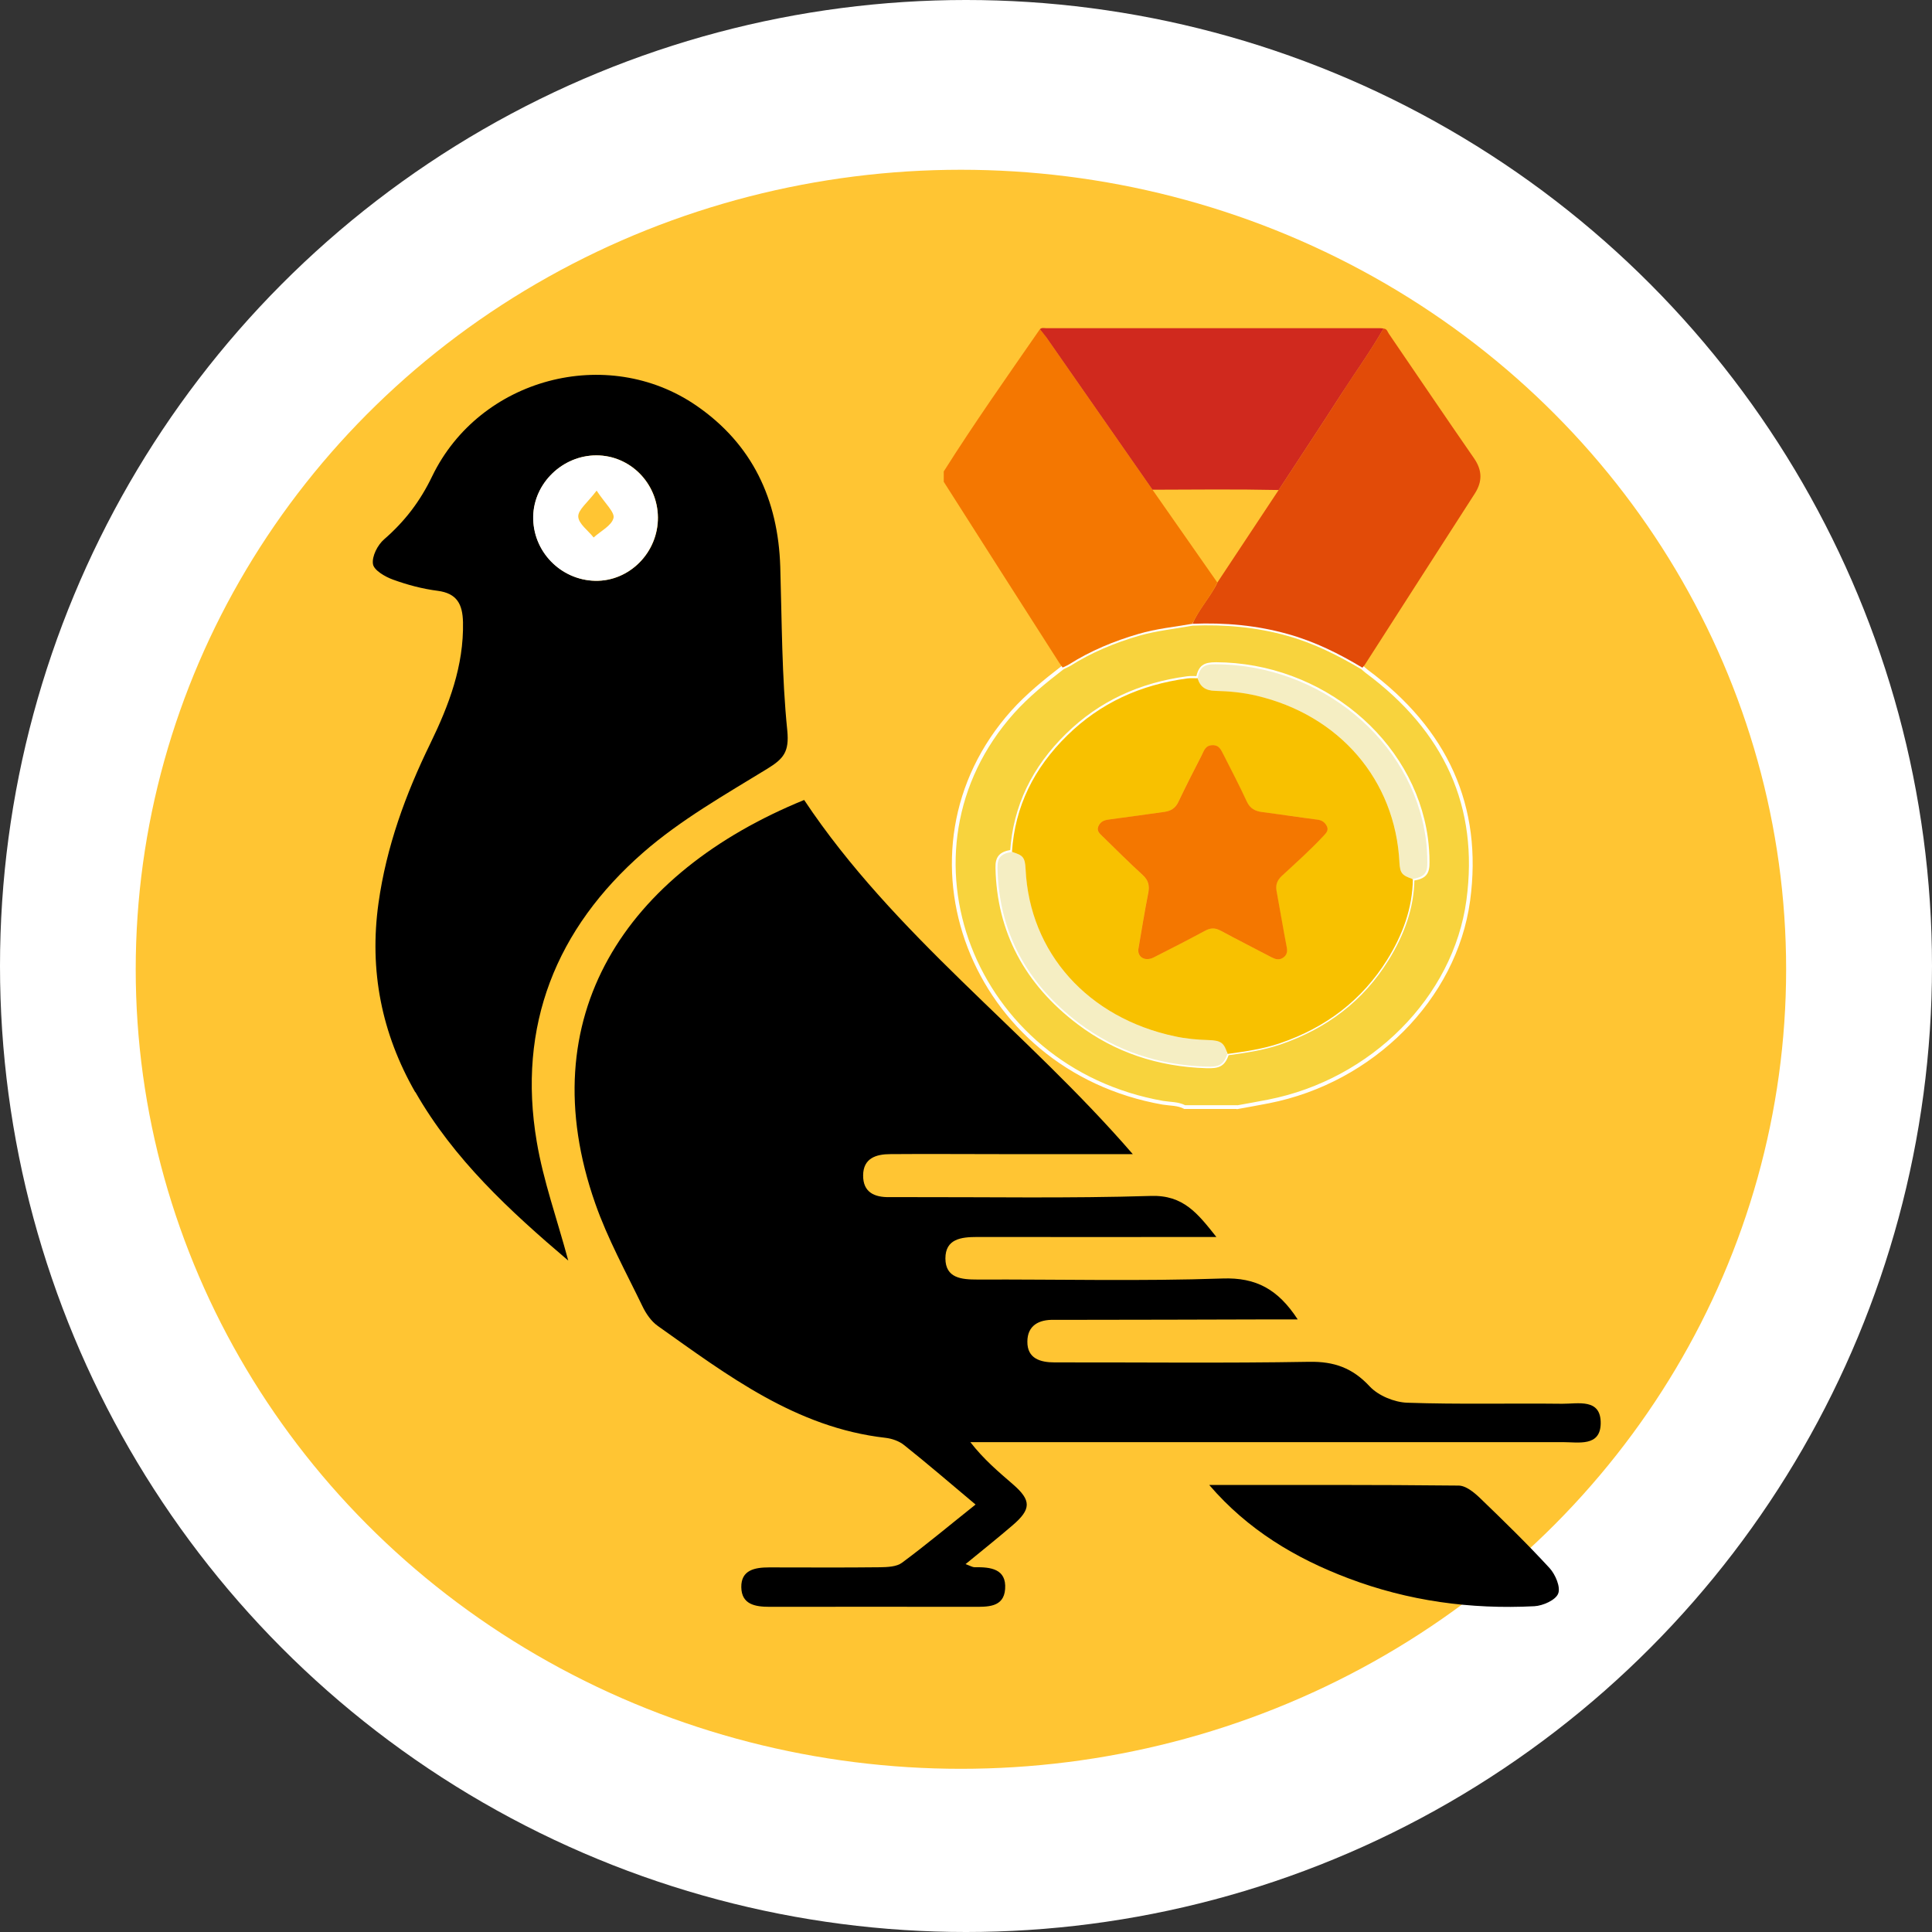 <?xml version="1.0" encoding="UTF-8"?><svg xmlns="http://www.w3.org/2000/svg" viewBox="0 0 129.4 129.4"><rect x="0" y="0" width="129.4" height="129.4" fill="#333333" stroke="none"/><defs><style>.e{fill:#f8c100;}.f{fill:#f47701;}.g{fill:#f47700;}.h{fill:#f5eec3;}.i{fill:#fff;}.j{fill:#ffc533;}.k{fill:#d0291e;}.l{fill:#e24b08;}.m{fill:#f8d33d;stroke:#fff;stroke-miterlimit:10;stroke-width:.25px;}</style></defs><g id="a"/><g id="b"><g id="c"><circle class="i" cx="64.7" cy="64.7" r="64.7"/><ellipse class="j" cx="64.36" cy="64.92" rx="55.27" ry="53.55"/><g><path d="M86.91,88.36c-1.31-2-2.77-2.81-5.03-2.73-5.47,.19-10.94,.05-16.42,.07-1.06,0-2.13-.09-2.14-1.41,0-1.31,1.05-1.44,2.12-1.44,5.26,.01,10.51,0,16.03,0-1.25-1.57-2.2-2.82-4.39-2.75-5.47,.17-10.94,.07-16.42,.08-.36,0-.72,0-1.08,0-1.01,.02-1.78-.32-1.77-1.46,.01-1.15,.87-1.42,1.83-1.42,2.43-.02,4.85,0,7.28,0,2.92,0,5.83,0,8.95,0-7.16-8.28-15.99-14.67-22.01-23.72-11.93,4.87-18.39,14.5-13.99,27.03,.83,2.37,2.06,4.6,3.16,6.88,.24,.5,.59,1.01,1.03,1.32,4.67,3.31,9.26,6.81,15.24,7.49,.44,.05,.93,.22,1.27,.5,1.57,1.25,3.09,2.56,4.77,3.97-1.71,1.36-3.28,2.68-4.93,3.9-.36,.27-.97,.29-1.47,.3-2.48,.03-4.96,.01-7.43,.01-.95,0-1.88,.17-1.86,1.33,.02,1.15,.92,1.31,1.89,1.31,4.54-.01,9.09,0,13.63,0,.95,0,2.06,.06,2.15-1.19,.1-1.36-.98-1.48-2.04-1.46-.14,0-.28-.09-.61-.21,1.12-.92,2.15-1.74,3.15-2.6,1.26-1.08,1.26-1.67,.03-2.74-.97-.84-1.95-1.66-2.86-2.83,.74,0,1.47,0,2.21,0,12.49,0,24.99,0,37.48,0,1.04,0,2.5,.32,2.53-1.24,.03-1.72-1.52-1.32-2.58-1.33-3.46-.04-6.92,.05-10.38-.07-.86-.03-1.93-.47-2.51-1.09-1.15-1.24-2.38-1.68-4.06-1.65-5.68,.1-11.36,.03-17.04,.04-.97,0-1.84-.26-1.83-1.39,0-1.08,.77-1.49,1.79-1.46,.21,0,.41,0,.62,0,4.7,0,9.4-.02,14.09-.03,.45,0,.91,0,1.59,0Z"/><path d="M27.81,73.15c-2.25-3.93-3.09-8.14-2.46-12.66,.53-3.78,1.81-7.29,3.47-10.69,1.25-2.57,2.25-5.2,2.19-8.13-.03-1.19-.39-1.93-1.7-2.1-1.02-.13-2.03-.4-2.99-.75-.53-.19-1.28-.63-1.34-1.04-.08-.52,.31-1.28,.75-1.66,1.38-1.2,2.41-2.54,3.22-4.23,3.19-6.58,11.72-8.82,17.68-4.73,3.77,2.59,5.49,6.3,5.63,10.81,.11,3.66,.1,7.33,.47,10.96,.14,1.43-.25,1.89-1.34,2.56-2.84,1.74-5.8,3.42-8.3,5.6-5.84,5.1-8.46,11.61-7.14,19.38,.44,2.62,1.36,5.17,2.11,7.96-3.93-3.34-7.67-6.79-10.24-11.29Zm7.91-38.57c-.05,2.32,1.82,4.27,4.15,4.32,2.29,.05,4.22-1.9,4.2-4.25-.02-2.29-1.86-4.15-4.12-4.15-2.26,0-4.18,1.85-4.23,4.08Z"/><path d="M81,99.47c2.57,2.99,5.76,4.9,9.31,6.24,4.01,1.52,8.19,2.09,12.46,1.87,.57-.03,1.42-.41,1.59-.84,.18-.43-.18-1.28-.57-1.71-1.5-1.63-3.09-3.18-4.69-4.72-.39-.37-.93-.81-1.41-.81-5.56-.06-11.12-.04-16.69-.04Z"/><path class="i" d="M44.06,34.65c.02,2.35-1.9,4.29-4.2,4.25-2.33-.05-4.2-1.99-4.15-4.32,.05-2.23,1.97-4.08,4.23-4.08,2.26,0,4.1,1.86,4.12,4.15Zm-5.33-.05c.02,.48,.66,.93,1.03,1.4,.47-.43,1.2-.79,1.33-1.3,.1-.39-.56-.97-1.13-1.84-.61,.81-1.25,1.29-1.23,1.74Z"/></g><g id="d"><g><path class="m" d="M82.84,74.15h-3.49c-.45-.24-.97-.21-1.46-.29-12.8-2.25-18.41-16.84-10.06-26.18,1-1.11,2.16-2.05,3.35-2.97,.14-.07,.29-.13,.43-.21,1.44-.91,3-1.56,4.65-2.04,1.18-.34,2.4-.46,3.61-.68,2.17-.09,4.31,.1,6.4,.69,1.79,.5,3.41,1.32,4.98,2.25,.09,.08,.18,.16,.28,.24,5.32,3.94,7.66,9.05,6.81,15.35-.89,6.56-6.45,12.1-13.37,13.46-.7,.14-1.41,.26-2.11,.39Zm11.77-15.28c.8-.13,1.02-.37,1.01-1.13,0-.54-.04-1.08-.11-1.62-.91-6.53-7.04-11.61-14.06-11.64-.8,0-1.06,.19-1.22,.93-.24,0-.48-.02-.71,.01-3.14,.42-5.83,1.65-8.03,3.81-2.24,2.19-3.51,4.77-3.71,7.81-.74,.11-1,.38-.98,1.09,.09,4.25,1.94,7.71,5.45,10.37,2.47,1.87,5.34,2.82,8.54,2.92,.86,.03,1.15-.11,1.41-.86,1.18-.16,2.36-.33,3.49-.71,3.12-1.06,5.54-2.92,7.2-5.6,1.03-1.66,1.7-3.44,1.72-5.4Z"/><path class="f" d="M63.22,31.56c2.04-3.23,4.25-6.36,6.43-9.51,.14,.17,.3,.34,.42,.53,2.38,3.41,4.75,6.81,7.12,10.22l4.34,6.21c-.05,.11-.11,.21-.16,.32-.47,.84-1.12,1.58-1.51,2.45-1.2,.21-2.43,.33-3.61,.68-1.65,.48-3.21,1.13-4.65,2.04-.13,.08-.28,.14-.43,.21-.08-.11-.16-.22-.24-.34-2.58-4.03-5.15-8.06-7.72-12.1v-.71Z"/><path class="e" d="M67.78,57.06c.19-3.04,1.47-5.62,3.71-7.81,2.2-2.16,4.89-3.39,8.03-3.81,.23-.03,.47-.01,.71-.01,.16,.57,.53,.83,1.18,.85,.92,.02,1.85,.11,2.75,.32,5.58,1.31,9.31,5.65,9.59,11.18,.04,.71,.16,.87,.88,1.1-.02,1.95-.69,3.74-1.72,5.4-1.67,2.68-4.08,4.54-7.2,5.6-1.13,.38-2.31,.55-3.49,.71-.23-.75-.44-.89-1.26-.92-.76-.02-1.52-.09-2.26-.25-5.84-1.24-9.73-5.59-10-11.19-.04-.79-.16-.94-.91-1.16Zm8.45,6.6c0,.49,.5,.73,1.02,.47,1.15-.58,2.3-1.16,3.43-1.78,.38-.21,.68-.22,1.06-.02,1.13,.61,2.28,1.19,3.42,1.79,.26,.13,.51,.2,.76,.03,.27-.18,.3-.42,.25-.72-.24-1.25-.45-2.5-.68-3.76-.07-.4,.03-.71,.35-1,.95-.88,1.93-1.75,2.81-2.7,.17-.18,.34-.37,.21-.63-.12-.25-.32-.39-.62-.44-1.24-.17-2.47-.35-3.71-.51-.49-.06-.82-.25-1.03-.7-.5-1.06-1.03-2.09-1.56-3.14-.15-.3-.26-.66-.74-.64-.47,.01-.56,.38-.72,.67-.53,1.04-1.07,2.08-1.57,3.14-.19,.41-.49,.6-.94,.66-1.24,.17-2.47,.36-3.71,.51-.34,.04-.58,.18-.71,.47-.12,.29,.1,.48,.29,.66,.89,.87,1.77,1.75,2.69,2.59,.39,.36,.46,.71,.37,1.19-.25,1.28-.45,2.57-.68,3.86Z"/><path class="l" d="M79.87,41.78c.39-.88,1.04-1.62,1.51-2.45,.06-.1,.11-.21,.16-.32,1.37-2.06,2.74-4.13,4.1-6.19,1.4-2.14,2.81-4.27,4.19-6.42,.94-1.47,1.97-2.88,2.83-4.39,.24,0,.27,.21,.36,.34,1.9,2.78,3.79,5.58,5.71,8.35,.55,.8,.57,1.55,.04,2.37-2.45,3.8-4.89,7.61-7.33,11.41-.05,.09-.13,.16-.19,.24-1.56-.94-3.19-1.75-4.98-2.25-2.09-.59-4.23-.78-6.4-.69Z"/><path class="h" d="M94.61,58.87c-.72-.24-.84-.4-.88-1.1-.28-5.53-4.01-9.87-9.59-11.18-.9-.21-1.82-.3-2.75-.32-.65-.01-1.02-.28-1.18-.85,.16-.74,.42-.94,1.22-.93,7.02,.03,13.15,5.1,14.06,11.64,.08,.54,.1,1.08,.11,1.62,.01,.75-.21,.99-1.01,1.13Z"/><path class="h" d="M67.78,57.06c.75,.22,.87,.37,.91,1.16,.27,5.59,4.16,9.95,10,11.19,.74,.16,1.5,.23,2.26,.25,.82,.03,1.03,.17,1.26,.92-.27,.75-.55,.89-1.41,.86-3.19-.1-6.06-1.05-8.54-2.92-3.51-2.66-5.36-6.12-5.45-10.37-.02-.72,.24-.98,.98-1.09Z"/><path class="k" d="M92.66,22.01c-.86,1.51-1.89,2.93-2.83,4.39-1.38,2.15-2.79,4.28-4.19,6.42-2.81-.06-5.63-.03-8.45-.02-2.37-3.41-4.75-6.81-7.12-10.22-.13-.18-.28-.35-.42-.53,.12-.12,.27-.07,.41-.07,7.44,0,14.88,0,22.32,0,.09,0,.18,.01,.27,.02Z"/><path class="g" d="M76.23,63.66c.22-1.29,.43-2.58,.68-3.86,.09-.47,.02-.83-.37-1.19-.92-.84-1.8-1.72-2.69-2.59-.19-.18-.41-.37-.29-.66,.12-.3,.36-.43,.71-.47,1.24-.16,2.47-.34,3.71-.51,.45-.06,.75-.26,.94-.66,.5-1.05,1.03-2.09,1.57-3.14,.15-.3,.24-.66,.72-.67,.48-.01,.58,.35,.74,.64,.53,1.04,1.07,2.08,1.56,3.14,.21,.45,.54,.64,1.03,.7,1.24,.16,2.47,.35,3.71,.51,.3,.04,.5,.19,.62,.44,.13,.27-.04,.45-.21,.63-.88,.95-1.86,1.82-2.81,2.7-.32,.3-.42,.61-.35,1,.23,1.25,.44,2.51,.68,3.76,.06,.3,.02,.54-.25,.72-.26,.17-.51,.1-.76-.03-1.14-.6-2.29-1.18-3.42-1.79-.38-.2-.68-.19-1.06,.02-1.13,.61-2.28,1.2-3.43,1.78-.52,.26-1.02,.02-1.02-.47Z"/></g></g></g></g></svg>
